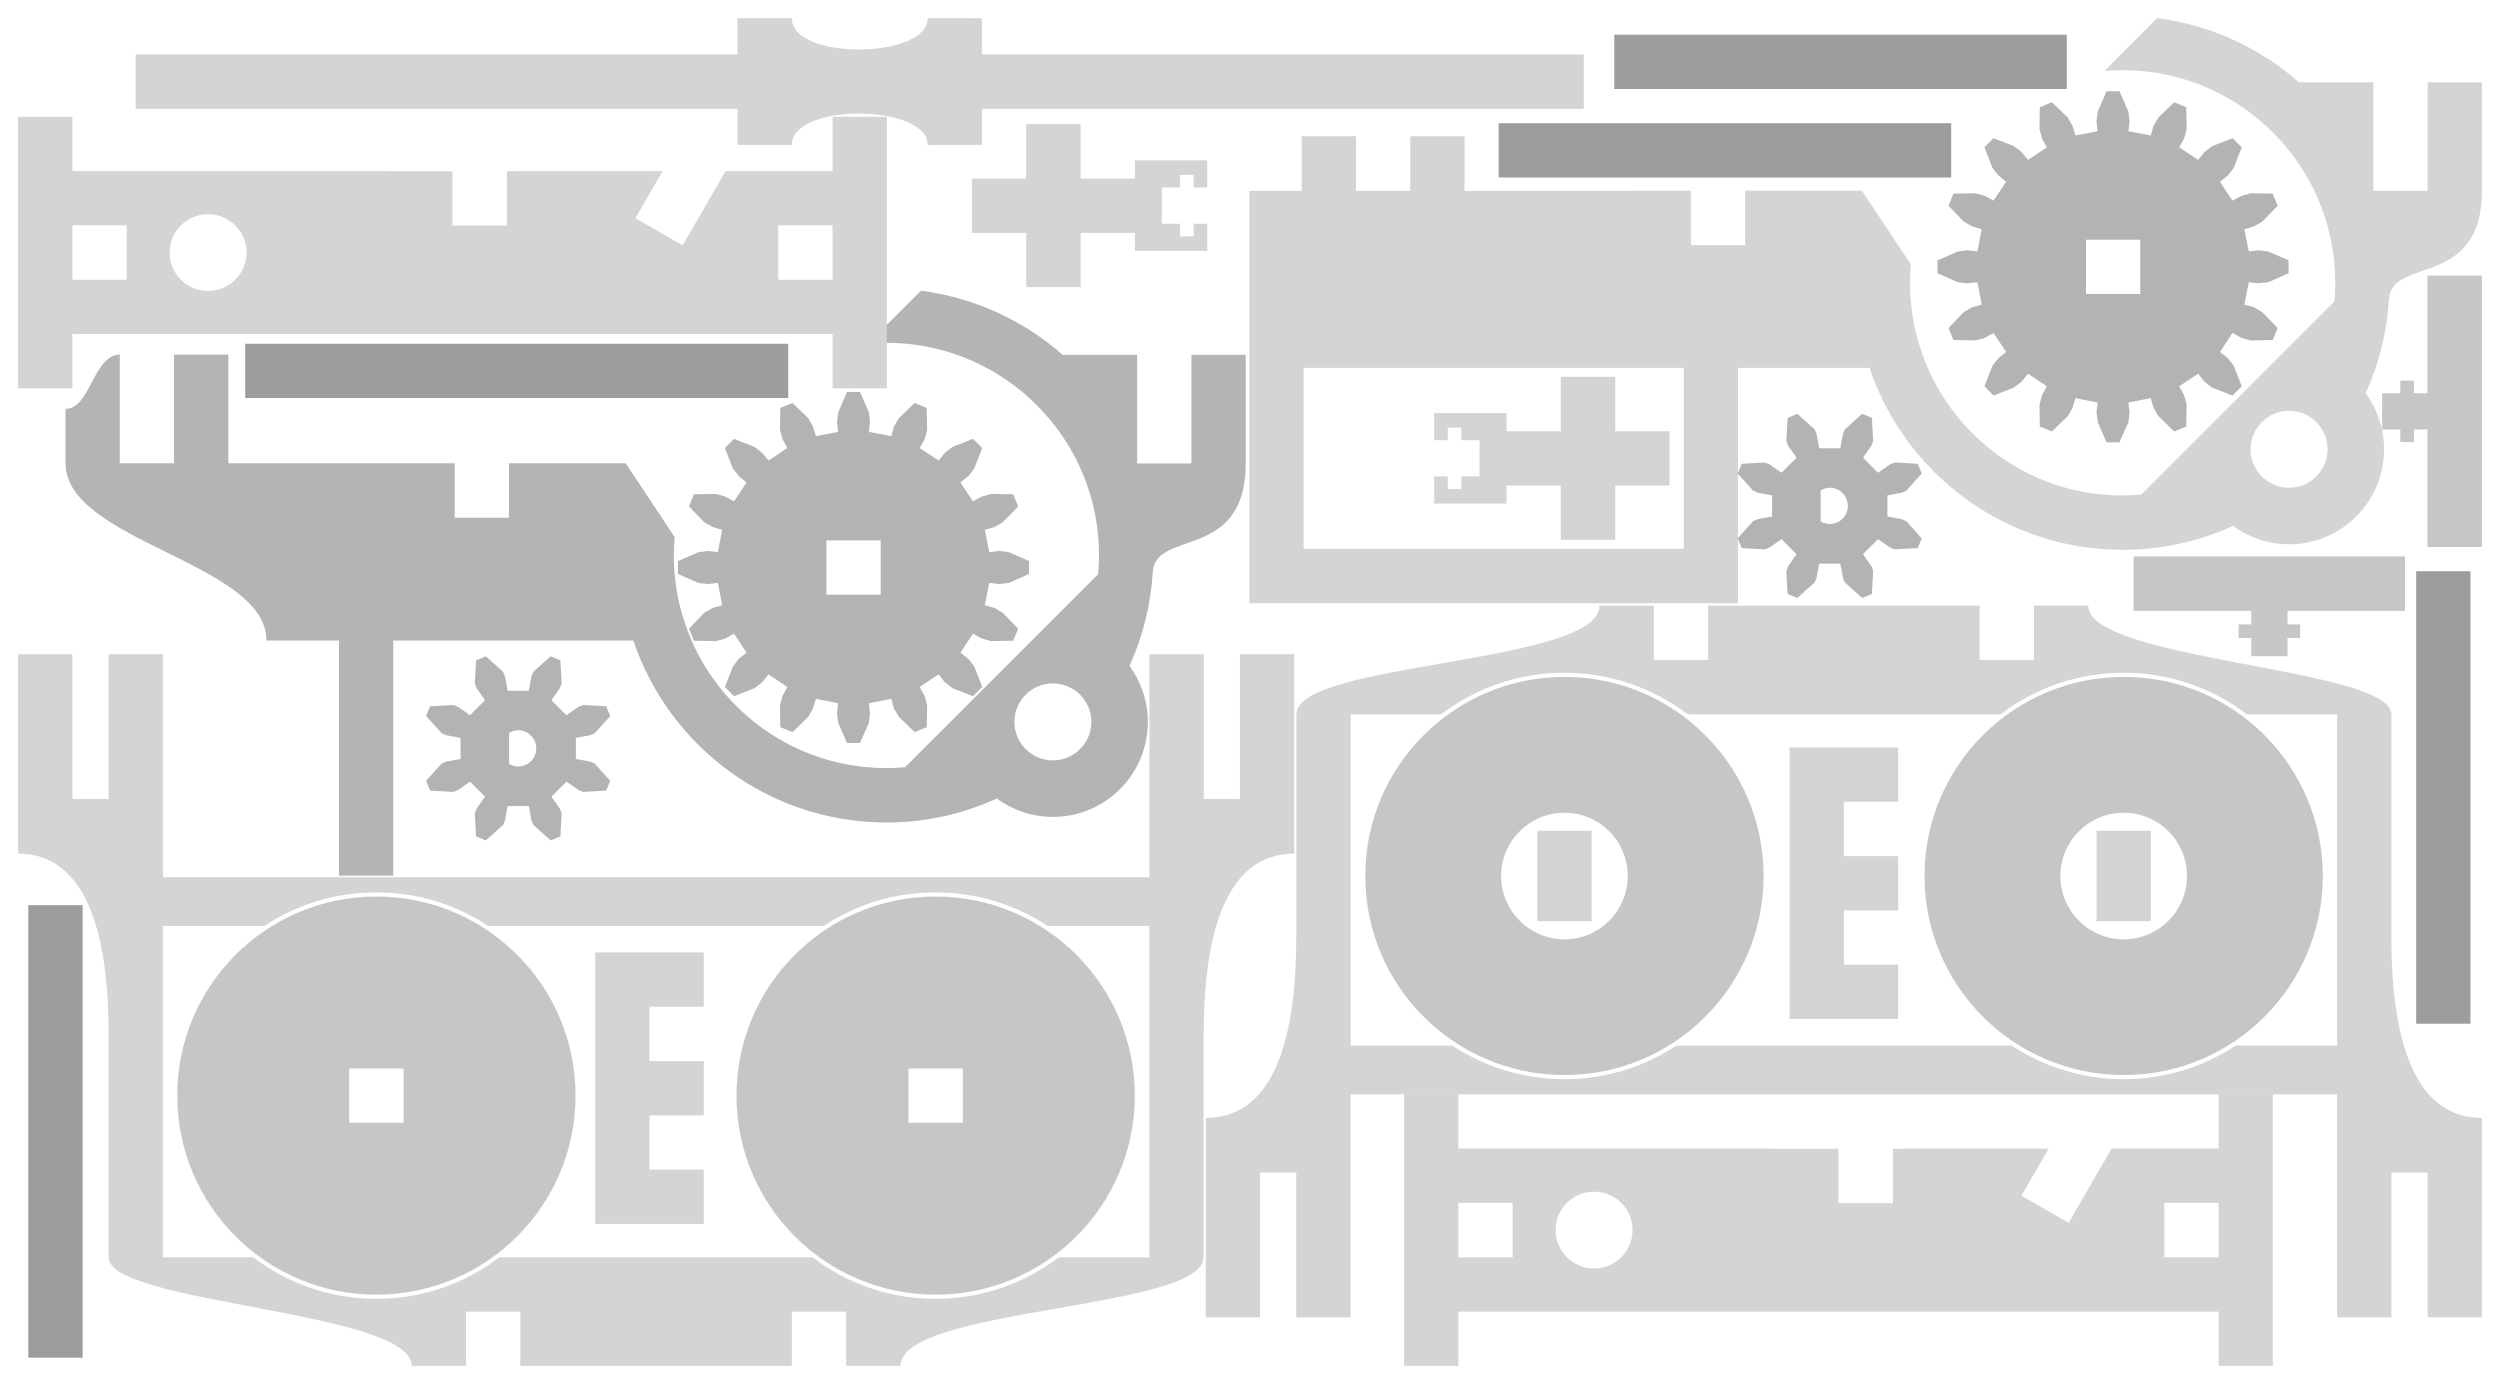 <?xml version="1.0" encoding="UTF-8" standalone="no"?>
<!-- Created with Inkscape (http://www.inkscape.org/) -->

<svg
   xmlns:dc="http://purl.org/dc/elements/1.1/"
   xmlns:cc="http://creativecommons.org/ns#"
   xmlns:rdf="http://www.w3.org/1999/02/22-rdf-syntax-ns#"
   xmlns:svg="http://www.w3.org/2000/svg"
   xmlns="http://www.w3.org/2000/svg"
   xmlns:sodipodi="http://sodipodi.sourceforge.net/DTD/sodipodi-0.dtd"
   xmlns:inkscape="http://www.inkscape.org/namespaces/inkscape"
   sodipodi:docname="john.svg"
   inkscape:version="0.48.5 r10040"
   version="1.1"
   id="svg3091"
   height="270.922"
   width="489.39">
  <sodipodi:namedview
     id="base"
     pagecolor="#ffffff"
     bordercolor="#666666"
     borderopacity="1.0"
     inkscape:pageopacity="0.0"
     inkscape:pageshadow="2"
     inkscape:zoom="5.6568542"
     inkscape:cx="163.29856"
     inkscape:cy="177.28715"
     inkscape:document-units="mm"
     inkscape:current-layer="layer1"
     showgrid="false"
     inkscape:window-width="1920"
     inkscape:window-height="1005"
     inkscape:window-x="-9"
     inkscape:window-y="-9"
     inkscape:window-maximized="1"
     inkscape:object-paths="true"
     inkscape:object-nodes="true"
     inkscape:snap-object-midpoints="true"
     inkscape:snap-nodes="false"
     inkscape:snap-midpoints="true"
     inkscape:snap-intersection-paths="true"
     inkscape:snap-smooth-nodes="false"
     units="mm"
     fit-margin-top="1"
     fit-margin-right="1"
     fit-margin-bottom="1"
     fit-margin-left="1" />
  <defs
     id="defs3093" />
  <g
     inkscape:groupmode="layer"
     id="layer2"
     inkscape:label="Purgatory"
     style="display:none"
     transform="translate(-47.769,-190.34)">
    <path
       style="opacity:0.757;color:#000000;fill:#000000;fill-opacity:0.227;fill-rule:nonzero;stroke:none;stroke-width:0.999;marker:none;visibility:visible;display:inline;overflow:visible;enable-background:accumulate"
       d="m 187,196.094 0,10.625 0,31.906 0,10.625 10.625,0 0,-10.625 10.625,0 50.75,0 2.406,0 21.25,0 2.406,0 50.75,0 10.625,0 0,10.625 10.625,0 0,-10.625 0,-31.906 0,-10.625 -10.625,0 0,10.625 -20.938,0 -3.094,5.344 -5.312,9.188 -9.25,-5.312 5.312,-9.188 0.031,-0.031 -28.125,0 0,0.031 -2.375,0 0,10.625 -10.656,0 0,-10.625 -10.625,0 -2.406,0 0,-0.031 -61.375,0 0,-10.625 -10.625,0 z m 37.188,19.062 c 4.158,0 7.531,3.342 7.531,7.5 0,4.158 -3.373,7.531 -7.531,7.531 -4.158,0 -7.531,-3.373 -7.531,-7.531 0,-4.158 3.373,-7.5 7.531,-7.5 z m -26.562,2.188 10.625,0 0,10.656 -10.625,0 0,-10.656 z m 138.188,0 10.625,0 0,10.656 -10.625,0 0,-10.656 z"
       id="rect4386"
       inkscape:connector-curvature="0"
       inkscape:transform-center-x="-47.843752" />
    <rect
       style="opacity:0.757;color:#000000;fill:#000000;fill-opacity:0.227;fill-rule:nonzero;stroke:none;stroke-width:0.999;marker:none;visibility:visible;display:inline;overflow:visible;enable-background:accumulate"
       id="rect4388"
       width="10.63"
       height="10.63"
       x="200.887"
       y="127.909" />
    <rect
       style="opacity:0.757;color:#000000;fill:#000000;fill-opacity:0.227;fill-rule:nonzero;stroke:none;stroke-width:0.999;marker:none;visibility:visible;display:inline;overflow:visible;enable-background:accumulate"
       id="rect4415"
       width="10.625"
       height="10.656"
       x="233"
       y="242.344" />
    <rect
       y="217.344"
       x="218.875"
       height="10.656"
       width="10.625"
       id="rect4417"
       style="opacity:0.757;color:#000000;fill:#000000;fill-opacity:0.227;fill-rule:nonzero;stroke:none;stroke-width:0.999;marker:none;visibility:visible;display:inline;overflow:visible;enable-background:accumulate" />
    <rect
       y="228"
       x="229.5"
       height="10.656"
       width="10.625"
       id="rect4419"
       style="opacity:0.757;color:#000000;fill:#000000;fill-opacity:0.227;fill-rule:nonzero;stroke:none;stroke-width:0.999;marker:none;visibility:visible;display:inline;overflow:visible;enable-background:accumulate" />
    <rect
       style="opacity:0.757;color:#000000;fill:#000000;fill-opacity:0.227;fill-rule:nonzero;stroke:none;stroke-width:0.999;marker:none;visibility:visible;display:inline;overflow:visible;enable-background:accumulate"
       id="rect4421"
       width="10.63"
       height="157.409"
       x="-310.803"
       y="2.041"
       transform="matrix(-0.866,-0.5,-0.5,0.866,0,0)" />
    <rect
       transform="scale(-1,1)"
       y="143.967"
       x="-229.502"
       height="157.409"
       width="10.63"
       id="rect4423"
       style="opacity:0.757;color:#000000;fill:#000000;fill-opacity:0.227;fill-rule:nonzero;stroke:none;stroke-width:0.999;marker:none;visibility:visible;display:inline;overflow:visible;enable-background:accumulate" />
    <rect
       style="opacity:0.757;color:#000000;fill:#000000;fill-opacity:0.227;fill-rule:nonzero;stroke:none;stroke-width:0.999;marker:none;visibility:visible;display:inline;overflow:visible;enable-background:accumulate"
       id="rect4425"
       width="10.625"
       height="10.656"
       x="-321.428"
       y="59.256"
       transform="matrix(-0.866,-0.5,-0.5,0.866,0,0)" />
    <rect
       transform="matrix(-0.866,-0.5,-0.5,0.866,0,0)"
       y="48.6"
       x="-321.428"
       height="10.656"
       width="10.625"
       id="rect4427"
       style="opacity:0.757;color:#000000;fill:#000000;fill-opacity:0.227;fill-rule:nonzero;stroke:none;stroke-width:0.999;marker:none;visibility:visible;display:inline;overflow:visible;enable-background:accumulate" />
    <rect
       style="opacity:0.757;color:#000000;fill:#000000;fill-opacity:0.227;fill-rule:nonzero;stroke:none;stroke-width:0.999;marker:none;visibility:visible;display:inline;overflow:visible;enable-background:accumulate"
       id="rect4431"
       width="10.63"
       height="157.409"
       x="-293.28"
       y="143.975"
       transform="scale(-1,1)" />
    <rect
       style="opacity:0.757;color:#000000;fill:#000000;fill-opacity:0.227;fill-rule:nonzero;stroke:none;stroke-width:0.999;marker:none;visibility:visible;display:inline;overflow:visible;enable-background:accumulate"
       id="rect4511"
       width="10.63"
       height="74.409"
       x="282.65"
       y="164.216" />
    <path
       inkscape:transform-center-x="-41.433922"
       inkscape:connector-curvature="0"
       id="path4515"
       d="m 178.693,218.248 5.312,9.202 15.953,27.632 5.312,9.202 9.202,-5.312 -5.312,-9.202 9.202,-5.312 43.951,-25.375 2.084,-1.203 18.403,-10.625 2.084,-1.203 43.951,-25.375 9.202,-5.312 5.312,9.202 9.202,-5.312 -5.312,-9.202 -15.953,-27.632 -5.312,-9.202 -9.202,5.312 5.312,9.202 -18.132,10.469 -0.007,6.175 -0.007,10.613 -10.667,0.024 0.007,-10.613 0.011,-0.043 -24.357,14.062 0.016,0.027 -2.057,1.188 5.312,9.202 -9.229,5.328 -5.312,-9.202 -9.202,5.312 -2.084,1.203 -0.016,-0.027 -53.152,30.688 -5.312,-9.202 -9.202,5.312 z m 41.737,-2.085 c 3.601,-2.079 8.193,-0.872 10.272,2.73 2.079,3.601 0.845,8.209 -2.757,10.288 -3.601,2.079 -8.209,0.845 -10.288,-2.757 -2.079,-3.601 -0.829,-8.182 2.772,-10.261 z m -21.91,15.176 9.202,-5.312 5.328,9.229 -9.202,5.312 -5.328,-9.229 z m 119.674,-69.094 9.202,-5.312 5.328,9.229 -9.202,5.312 -5.328,-9.229 z"
       style="opacity:0.757;color:#000000;fill:#000000;fill-opacity:0.227;fill-rule:nonzero;stroke:none;stroke-width:0.999;marker:none;visibility:visible;display:inline;overflow:visible;enable-background:accumulate"
       inkscape:transform-center-y="-23.92189" />
    <rect
       transform="matrix(-0.5,-0.866,0.866,-0.5,0,0)"
       y="34.999"
       x="-343.909"
       height="10.63"
       width="77.953"
       id="rect4517"
       style="opacity:0.757;color:#000000;fill:#000000;fill-opacity:0.227;fill-rule:nonzero;stroke:none;stroke-width:0.999;marker:none;visibility:visible;display:inline;overflow:visible;enable-background:accumulate" />
    <rect
       style="opacity:0.757;color:#000000;fill:#000000;fill-opacity:0.227;fill-rule:nonzero;stroke:none;stroke-width:0.999;marker:none;visibility:visible;display:inline;overflow:visible;enable-background:accumulate"
       id="rect4519"
       width="27.227"
       height="52.335"
       x="202.265"
       y="228" />
    <rect
       style="opacity:0.757;color:#000000;fill:#000000;fill-opacity:0.227;fill-rule:nonzero;stroke:none;stroke-width:0.999;marker:none;visibility:visible;display:inline;overflow:visible;enable-background:accumulate"
       id="rect4523"
       width="10.63"
       height="10.63"
       x="344.299"
       y="286.987" />
    <rect
       y="276.357"
       x="344.299"
       height="10.63"
       width="10.63"
       id="rect4525"
       style="opacity:0.757;color:#000000;fill:#000000;fill-opacity:0.227;fill-rule:nonzero;stroke:none;stroke-width:0.999;marker:none;visibility:visible;display:inline;overflow:visible;enable-background:accumulate" />
    <path
       style="opacity:0.757;color:#000000;fill:#000000;fill-opacity:0.227;fill-rule:nonzero;stroke:none;stroke-width:0.999;marker:none;visibility:visible;display:inline;overflow:visible;enable-background:accumulate"
       d="m 400.66,268.425 0,63.75 99.219,0 0,-63.75 -99.219,0 z m 44.75,35.438 c 0.069,-2e-5 0.126,0.005 0.188,0.031 0.061,0.027 0.141,0.047 0.188,0.094 0.047,0.047 0.066,0.125 0.094,0.188 0.028,0.063 0.062,0.118 0.062,0.188 3e-5,0.069 -0.034,0.128 -0.062,0.188 -0.028,0.06 -0.047,0.11 -0.094,0.156 -0.047,0.047 -0.126,0.099 -0.188,0.125 -0.061,0.027 -0.118,0.031 -0.188,0.031 -0.069,-2e-5 -0.128,-0.005 -0.188,-0.031 -0.06,-0.027 -0.11,-0.078 -0.156,-0.125 -0.047,-0.047 -0.098,-0.096 -0.125,-0.156 -0.027,-0.06 -0.031,-0.118 -0.031,-0.188 -2e-5,-0.069 0.005,-0.125 0.031,-0.188 0.027,-0.063 0.078,-0.141 0.125,-0.188 0.047,-0.047 0.096,-0.067 0.156,-0.094 0.06,-0.027 0.118,-0.031 0.188,-0.031 z m -23.281,0.094 2.406,0 c 1.021,10e-6 1.658,0.296 1.906,0.875 0.077,0.187 0.125,0.376 0.125,0.562 0,0.187 -0.018,0.338 -0.062,0.469 -0.044,0.131 -0.131,0.232 -0.219,0.344 -0.189,0.235 -0.461,0.422 -0.812,0.531 0.845,0.168 1.281,0.603 1.281,1.312 -10e-6,0.493 -0.182,0.894 -0.531,1.188 -0.36,0.301 -0.837,0.438 -1.469,0.438 l -2.625,0 0,-0.344 c 0,-0.083 0.045,-0.109 0.125,-0.125 l 0.469,-0.094 0,-4.562 c -0.256,-0.051 -0.421,-0.083 -0.469,-0.094 -0.08,-0.016 -0.125,-0.074 -0.125,-0.156 l 0,-0.344 z m 10,0.344 0.344,0 0,1.406 1.156,0 0,0.531 -1.156,0 0,2.406 c 0,0.171 0.042,0.324 0.125,0.406 0.083,0.083 0.182,0.125 0.312,0.125 0.075,0 0.133,-0.011 0.188,-0.031 0.055,-0.02 0.116,-0.038 0.156,-0.062 0.04,-0.024 0.066,-0.074 0.094,-0.094 0.028,-0.02 0.072,-0.031 0.094,-0.031 0.037,0 0.064,0.048 0.094,0.094 l 0.219,0.344 c -0.123,0.115 -0.295,0.185 -0.469,0.25 -0.173,0.065 -0.347,0.094 -0.531,0.094 -0.32,0 -0.547,-0.071 -0.719,-0.25 -0.172,-0.179 -0.281,-0.445 -0.281,-0.781 l 0,-2.469 -0.469,0 c -0.043,0 -0.096,-0.037 -0.125,-0.062 -0.029,-0.025 -0.031,-0.04 -0.031,-0.094 l 0,-0.281 0.656,-0.094 0.156,-1.25 c 0.005,-0.04 0.033,-0.068 0.062,-0.094 0.029,-0.025 0.08,-0.063 0.125,-0.062 z m 2.906,0 0.344,0 0,1.406 1.156,0 0,0.531 -1.156,0 0,2.406 c 0,0.171 0.042,0.324 0.125,0.406 0.083,0.083 0.182,0.125 0.312,0.125 0.075,0 0.133,-0.011 0.188,-0.031 0.055,-0.02 0.116,-0.038 0.156,-0.062 0.04,-0.024 0.066,-0.074 0.094,-0.094 0.028,-0.02 0.072,-0.031 0.094,-0.031 0.037,0 0.064,0.048 0.094,0.094 l 0.219,0.344 c -0.123,0.115 -0.295,0.185 -0.469,0.25 -0.173,0.065 -0.347,0.094 -0.531,0.094 -0.32,0 -0.547,-0.071 -0.719,-0.25 -0.172,-0.179 -0.281,-0.445 -0.281,-0.781 l 0,-2.469 -0.469,0 c -0.043,0 -0.096,-0.037 -0.125,-0.062 -0.029,-0.025 -0.031,-0.04 -0.031,-0.094 l 0,-0.281 0.656,-0.094 0.156,-1.25 c 0.005,-0.04 0.033,-0.068 0.062,-0.094 0.029,-0.025 0.08,-0.063 0.125,-0.062 z m -11.562,0.25 0,1.969 1.031,0 c 0.637,0 1.056,-0.207 1.219,-0.594 0.051,-0.123 0.062,-0.231 0.062,-0.375 0,-0.336 -0.11,-0.593 -0.312,-0.75 -0.203,-0.157 -0.511,-0.25 -0.938,-0.25 l -1.062,0 z m 5.406,1 c 0.227,4e-5 0.418,0.05 0.594,0.125 0.176,0.075 0.349,0.179 0.469,0.312 0.12,0.133 0.189,0.279 0.25,0.469 0.061,0.189 0.094,0.398 0.094,0.625 l 0,2.031 0.219,0.031 c 0.085,0.017 0.155,0.025 0.188,0.031 0.036,0.008 0.071,0.035 0.094,0.062 0.022,0.027 0.031,0.058 0.031,0.094 l 0,0.344 -0.531,0 -0.062,0 -0.25,0 c -0.069,1e-5 -0.114,-0.01 -0.156,-0.031 -0.043,-0.021 -0.08,-0.056 -0.094,-0.125 l -0.094,-0.375 c -0.107,0.096 -0.18,0.174 -0.281,0.25 -0.101,0.076 -0.232,0.136 -0.344,0.188 -0.112,0.052 -0.217,0.098 -0.344,0.125 -0.127,0.027 -0.283,0.031 -0.438,0.031 -0.157,-3e-5 -0.3,-0.018 -0.438,-0.062 -0.137,-0.044 -0.242,-0.099 -0.344,-0.188 -0.101,-0.088 -0.19,-0.209 -0.25,-0.344 -0.06,-0.135 -0.094,-0.315 -0.094,-0.5 0,-0.161 0.037,-0.289 0.125,-0.438 0.088,-0.149 0.242,-0.291 0.438,-0.406 0.196,-0.115 0.464,-0.208 0.781,-0.281 0.317,-0.074 0.698,-0.125 1.156,-0.125 l 0,-0.312 c -2e-5,-0.317 -0.084,-0.556 -0.219,-0.719 -0.135,-0.162 -0.33,-0.25 -0.594,-0.25 -0.173,2e-5 -0.319,0.05 -0.438,0.094 -0.119,0.044 -0.226,0.07 -0.312,0.125 -0.087,0.055 -0.156,0.112 -0.219,0.156 -0.063,0.044 -0.126,0.062 -0.188,0.062 -0.048,-2e-5 -0.089,-0.006 -0.125,-0.031 -0.036,-0.025 -0.072,-0.056 -0.094,-0.094 l -0.125,-0.219 c 0.224,-0.216 0.491,-0.393 0.75,-0.5 0.259,-0.107 0.529,-0.156 0.844,-0.156 z m 14.656,0 c 0.208,0 0.369,0.06 0.531,0.156 l -0.062,0.531 c -0.019,0.067 -0.074,0.094 -0.125,0.094 -0.051,0 -0.11,-0.006 -0.188,-0.031 -0.077,-0.025 -0.174,-0.031 -0.312,-0.031 -0.464,0 -0.833,0.281 -1.062,0.844 l 0,2 c 0.067,0.013 0.231,0.046 0.469,0.094 0.08,0.016 0.125,0.042 0.125,0.125 l 0,0.344 -1.875,0 0,-0.344 c 0,-0.083 0.045,-0.109 0.125,-0.125 l 0.469,-0.094 0,-2.906 c -0.256,-0.051 -0.421,-0.083 -0.469,-0.094 -0.08,-0.016 -0.125,-0.042 -0.125,-0.125 l 0,-0.344 0.594,0 0.406,0 c 0.077,4e-5 0.127,0.002 0.156,0.031 0.029,0.029 0.052,0.084 0.062,0.156 l 0.031,0.625 c 0.296,-0.6 0.725,-0.906 1.25,-0.906 z m -4.625,0.031 c 0.243,2e-5 0.451,0.013 0.656,0.094 0.205,0.081 0.382,0.222 0.531,0.375 0.149,0.153 0.26,0.337 0.344,0.562 0.084,0.225 0.125,0.493 0.125,0.781 0,0.112 -0.007,0.181 -0.031,0.219 -0.024,0.037 -0.058,0.031 -0.125,0.031 l -2.688,0 c 0.005,0.256 0.03,0.498 0.094,0.688 0.064,0.189 0.138,0.342 0.25,0.469 0.112,0.127 0.252,0.219 0.406,0.281 0.155,0.063 0.339,0.094 0.531,0.094 0.179,0 0.339,-0.021 0.469,-0.062 0.129,-0.041 0.219,-0.077 0.312,-0.125 0.093,-0.048 0.187,-0.084 0.25,-0.125 0.063,-0.041 0.111,-0.062 0.156,-0.062 0.059,0 0.093,0.017 0.125,0.062 l 0.219,0.25 c -0.088,0.107 -0.19,0.203 -0.312,0.281 -0.123,0.079 -0.266,0.137 -0.406,0.188 -0.14,0.051 -0.288,0.1 -0.438,0.125 -0.149,0.025 -0.291,0.031 -0.438,0.031 -0.28,0 -0.545,-0.062 -0.781,-0.156 -0.236,-0.095 -0.422,-0.224 -0.594,-0.406 -0.172,-0.183 -0.31,-0.418 -0.406,-0.688 -0.096,-0.269 -0.156,-0.557 -0.156,-0.906 0,-0.283 0.038,-0.567 0.125,-0.812 0.087,-0.245 0.212,-0.445 0.375,-0.625 0.163,-0.18 0.359,-0.335 0.594,-0.438 0.235,-0.103 0.519,-0.125 0.812,-0.125 z m 9.688,0 c 0.243,2e-5 0.482,0.013 0.688,0.094 0.205,0.081 0.382,0.222 0.531,0.375 0.149,0.153 0.26,0.337 0.344,0.562 0.084,0.225 0.125,0.493 0.125,0.781 0,0.112 -0.007,0.181 -0.031,0.219 -0.024,0.037 -0.09,0.031 -0.156,0.031 l -2.688,0 c 0.005,0.256 0.03,0.498 0.094,0.688 0.064,0.189 0.169,0.342 0.281,0.469 0.112,0.127 0.252,0.219 0.406,0.281 0.155,0.063 0.308,0.094 0.5,0.094 0.179,0 0.339,-0.021 0.469,-0.062 0.129,-0.041 0.25,-0.077 0.344,-0.125 0.093,-0.048 0.156,-0.084 0.219,-0.125 0.063,-0.041 0.111,-0.062 0.156,-0.062 0.059,0 0.124,0.017 0.156,0.062 l 0.188,0.25 c -0.088,0.107 -0.19,0.203 -0.312,0.281 -0.123,0.079 -0.235,0.137 -0.375,0.188 -0.14,0.051 -0.288,0.1 -0.438,0.125 -0.149,0.025 -0.322,0.031 -0.469,0.031 -0.28,0 -0.514,-0.062 -0.75,-0.156 -0.236,-0.095 -0.453,-0.224 -0.625,-0.406 -0.172,-0.183 -0.31,-0.418 -0.406,-0.688 -0.096,-0.269 -0.125,-0.557 -0.125,-0.906 0,-0.283 0.038,-0.567 0.125,-0.812 0.087,-0.245 0.212,-0.445 0.375,-0.625 0.163,-0.18 0.359,-0.335 0.594,-0.438 0.235,-0.103 0.488,-0.125 0.781,-0.125 z m -4.125,0.062 1.281,0 0,3.469 0.219,0.031 c 0.12,0.024 0.2,0.021 0.25,0.031 0.036,0.008 0.071,0.035 0.094,0.062 0.022,0.027 0.031,0.058 0.031,0.094 l 0,0.344 -1.875,0 0,-0.344 c 6.9e-4,-0.036 0.009,-0.067 0.031,-0.094 0.022,-0.027 0.058,-0.055 0.094,-0.062 0.05,-0.01 0.13,-0.007 0.25,-0.031 l 0.219,-0.031 0,-2.906 -0.219,-0.031 c -0.12,-0.024 -0.2,-0.053 -0.25,-0.062 -0.036,-0.008 -0.071,-0.004 -0.094,-0.031 -0.022,-0.027 -0.031,-0.058 -0.031,-0.094 l 0,-0.344 z m -5.562,0.438 c -0.344,0 -0.615,0.114 -0.812,0.312 -0.197,0.199 -0.327,0.461 -0.375,0.812 l 2.219,0 c -2e-5,-0.165 -0.017,-0.3 -0.062,-0.438 -0.045,-0.137 -0.131,-0.275 -0.219,-0.375 -0.088,-0.1 -0.186,-0.164 -0.312,-0.219 -0.127,-0.055 -0.275,-0.094 -0.438,-0.094 z m 9.719,0 c -0.344,0 -0.615,0.114 -0.812,0.312 -0.197,0.199 -0.327,0.461 -0.375,0.812 l 2.188,0 c -2e-5,-0.165 -0.017,-0.3 -0.062,-0.438 -0.045,-0.137 -0.1,-0.275 -0.188,-0.375 -0.088,-0.1 -0.186,-0.164 -0.312,-0.219 -0.127,-0.055 -0.275,-0.094 -0.438,-0.094 z m -25.156,1 0,2 1.25,0 c 0.637,0 1.033,-0.212 1.188,-0.625 0.048,-0.125 0.062,-0.285 0.062,-0.438 0,-0.296 -0.103,-0.515 -0.312,-0.688 -0.209,-0.172 -0.514,-0.25 -0.938,-0.25 l -1.25,0 z m 6.125,0.781 c -0.328,-10e-6 -0.614,0.021 -0.844,0.062 -0.229,0.042 -0.419,0.089 -0.562,0.156 -0.144,0.067 -0.247,0.159 -0.312,0.25 -0.065,0.091 -0.094,0.169 -0.094,0.281 1e-5,0.107 0.028,0.203 0.062,0.281 0.035,0.078 0.066,0.138 0.125,0.188 0.059,0.05 0.139,0.102 0.219,0.125 0.08,0.023 0.157,0.031 0.25,0.031 0.125,10e-6 0.24,-0.006 0.344,-0.031 0.104,-0.025 0.221,-0.078 0.312,-0.125 0.092,-0.047 0.166,-0.09 0.25,-0.156 0.084,-0.067 0.17,-0.133 0.25,-0.219 l 0,-0.844 z"
       id="rect4622"
       inkscape:connector-curvature="0" />
    <path
       style="opacity:0.757;color:#000000;fill:#000000;fill-opacity:0.227;fill-rule:nonzero;stroke:none;stroke-width:0.999;marker:none;visibility:visible;display:inline;overflow:visible;enable-background:accumulate"
       d="m 372.299,289.643 0,10.656 c 0,9.89 42.531,10.642 42.531,21.25 l 10.625,0 0,-10.625 10.625,0 0,10.625 53.156,0 0,-10.625 10.625,0 0,10.625 10.625,0 c 0,-10.608 42.531,-11.36 42.531,-21.25 l 0,-10.656 -10.625,0 0,10.656 -159.469,0 0,-10.656 -10.625,0 z"
       id="rect4589"
       inkscape:connector-curvature="0" />
    <path
       style="fill:#000000;fill-opacity:0.392;display:inline;filter:url(#filter4654);enable-background:new"
       inkscape:connector-curvature="0"
       id="path2985"
       d="m 535.689,368.738 c -1.026,11.827 2.97,24.006 12.021,33.057 9.051,9.051 21.234,13.047 33.057,12.021 l 37.83,-37.83 c 1.026,-11.823 -2.97,-24.006 -12.021,-33.057 -9.05,-9.05 -21.21,-13.067 -33.035,-12.043 l -37.852,37.852 z" />
    <path
       id="path3798"
       d="m 564.625,359.822 c -6.919,6.919 -6.919,18.139 0,25.058 6.919,6.919 18.139,6.919 25.058,0 6.919,-6.919 6.919,-18.139 0,-25.058 -6.919,-6.919 -18.139,-6.919 -25.058,0 z m -11.093,28.638 c -2.076,2.076 -2.076,5.437 0,7.513 2.076,2.076 5.437,2.076 7.513,0 2.076,-2.076 2.076,-5.437 0,-7.513 -2.076,-2.076 -5.437,-2.076 -7.513,0 z m 39.708,-39.708 c -2.076,2.076 -2.076,5.437 0,7.513 2.076,2.076 5.437,2.076 7.513,0 2.076,-2.076 2.076,-5.437 0,-7.513 -2.076,-2.076 -5.437,-2.076 -7.513,0 z"
       style="fill:#cc0000;fill-opacity:0.392;display:inline;filter:url(#filter4654);enable-background:new"
       inkscape:connector-curvature="0" />
  </g>
  <g
     inkscape:label="links"
     inkscape:groupmode="layer"
     id="layer1"
     style="display:inline"
     transform="translate(-47.769,-190.34)">
    <g
       id="g3191">
      <path
         style="opacity:0.757;color:#000000;fill:#000000;fill-opacity:0.227;fill-rule:nonzero;stroke:none;stroke-width:0.999;marker:none;visibility:visible;display:inline;overflow:visible;enable-background:accumulate"
         d="m 322.631,404.562 0,10.625 0,31.906 0,10.625 10.625,0 0,-10.625 10.625,0 50.75,0 2.406,0 21.25,0 2.406,0 50.75,0 10.625,0 0,10.625 10.625,0 0,-10.625 0,-31.906 0,-10.625 -10.625,0 0,10.625 -20.938,0 -3.094,5.344 -5.312,9.188 -9.25,-5.312 5.312,-9.188 0.031,-0.031 -28.125,0 0,0.031 -2.375,0 0,10.625 -10.656,0 0,-10.625 -10.625,0 -2.406,0 0,-0.031 -61.375,0 0,-10.625 -10.625,0 z m 37.188,19.062 c 4.158,0 7.531,3.342 7.531,7.5 0,4.158 -3.373,7.531 -7.531,7.531 -4.158,0 -7.531,-3.373 -7.531,-7.531 0,-4.158 3.373,-7.5 7.531,-7.5 z m -26.562,2.188 10.625,0 0,10.656 -10.625,0 0,-10.656 z m 138.188,0 10.625,0 0,10.656 -10.625,0 0,-10.656 z"
         id="path3047"
         inkscape:connector-curvature="0"
         inkscape:transform-center-x="-47.843752" />
      <g
         transform="translate(12.72,-29.076)"
         id="g3146">
        <path
           id="path4506"
           d="m 385.364,365.732 0,53.156 10.625,0 10.625,0 0,-10.625 -10.625,0 0,-10.625 10.625,0 0,-10.625 -10.625,0 0,-10.656 10.625,0 0,-10.625 -10.625,0 -10.625,0 z"
           style="opacity:0.757;color:#000000;fill:#000000;fill-opacity:0.227;fill-rule:nonzero;stroke:none;stroke-width:0.999;marker:none;visibility:visible;display:inline;overflow:visible;enable-background:accumulate"
           inkscape:connector-curvature="0" />
        <g
           id="g3130"
           transform="matrix(-1,0,0,-1,707.752,976.785)">
          <g
             transform="translate(18.974,325.147)"
             id="g4407">
            <path
               style="opacity:0.757;color:#000000;fill:#000000;fill-opacity:0.298;fill-rule:nonzero;stroke:none;stroke-width:0.999;marker:none;visibility:visible;display:inline;overflow:visible;enable-background:accumulate"
               d="m 237.993,221.778 c -21.526,0 -38.969,17.443 -38.969,38.969 0,21.526 17.443,38.969 38.969,38.969 21.526,0 39,-17.443 39,-38.969 0,-21.526 -17.474,-38.969 -39,-38.969 z m 0,26.562 c 6.849,0 12.406,5.557 12.406,12.406 0,6.849 -5.557,12.375 -12.406,12.375 -6.849,0 -12.375,-5.526 -12.375,-12.375 0,-6.849 5.526,-12.406 12.375,-12.406 z"
               id="path4340"
               inkscape:connector-curvature="0" />
            <rect
               style="opacity:0.757;color:#000000;fill:#000000;fill-opacity:0.227;fill-rule:nonzero;stroke:none;stroke-width:0.999;marker:none;visibility:visible;display:inline;overflow:visible;enable-background:accumulate"
               id="rect4405"
               width="10.625"
               height="17.719"
               x="232.696"
               y="251.887" />
          </g>
          <g
             id="g3084"
             transform="translate(128.45,325.147)">
            <path
               inkscape:connector-curvature="0"
               id="path3086"
               d="m 237.993,221.778 c -21.526,0 -38.969,17.443 -38.969,38.969 0,21.526 17.443,38.969 38.969,38.969 21.526,0 39,-17.443 39,-38.969 0,-21.526 -17.474,-38.969 -39,-38.969 z m 0,26.562 c 6.849,0 12.406,5.557 12.406,12.406 0,6.849 -5.557,12.375 -12.406,12.375 -6.849,0 -12.375,-5.526 -12.375,-12.375 0,-6.849 5.526,-12.406 12.375,-12.406 z"
               style="opacity:0.757;color:#000000;fill:#000000;fill-opacity:0.298;fill-rule:nonzero;stroke:none;stroke-width:0.999;marker:none;visibility:visible;display:inline;overflow:visible;enable-background:accumulate" />
            <rect
               y="251.887"
               x="232.696"
               height="17.719"
               width="10.625"
               id="rect3088"
               style="opacity:0.757;color:#000000;fill:#000000;fill-opacity:0.227;fill-rule:nonzero;stroke:none;stroke-width:0.999;marker:none;visibility:visible;display:inline;overflow:visible;enable-background:accumulate" />
          </g>
          <path
             style="opacity:0.757;color:#000000;fill:#000000;fill-opacity:0.227;fill-rule:nonzero;stroke:none;stroke-width:0.999;marker:none;visibility:visible;display:inline;overflow:visible;enable-background:accumulate"
             d="m 186.857,499.49 0,39.031 c 10.035,0 17.719,8.916 17.719,35.406 l 0,43.625 c 0,9.115 59.344,10.471 59.344,21.25 l 10.625,0 0,-10.625 10.625,0 0,10.625 53.156,0 0,-10.625 10.625,0 0,10.625 10.656,0 c 0,-11.505 59.312,-10.955 59.312,-21.25 l 0,-43.625 0.031,0 c 5e-5,-26.49 7.684,-35.406 17.719,-35.406 l 0,-39.031 -10.625,0 0,28.344 -7.094,0 0,-28.344 -10.625,0 0,43.656 -193.125,0 0,-43.656 -10.625,0 0,28.344 -7.094,0 0,-28.344 -10.625,0 z m 70.125,46.625 c 8.096,0 15.62,2.414 21.906,6.562 l 65.656,0 c 6.282,-4.15 13.809,-6.562 21.906,-6.562 8.098,0 15.645,2.412 21.938,6.562 l 19.906,0 0,64.875 -17.719,0 c -6.697,5.092 -15.067,8.125 -24.125,8.125 -9.058,0 -17.409,-3.033 -24.094,-8.125 l -61.281,0 c -6.691,5.092 -15.036,8.125 -24.094,8.125 -9.058,0 -17.409,-3.033 -24.094,-8.125 l -17.688,0 0,-64.875 19.875,0 c 6.282,-4.15 13.809,-6.562 21.906,-6.562 z"
             id="path3117"
             inkscape:connector-curvature="0" />
        </g>
      </g>
    </g>
    <path
       style="opacity:0.757;color:#000000;fill:#000000;fill-opacity:0.392;fill-rule:nonzero;stroke:none;stroke-width:0.999;marker:none;visibility:visible;display:inline;overflow:visible;enable-background:accumulate"
       d="m 228.062,247.25 -6.688,6.688 0,1.812 0,1.688 c 1,0.002 2.001,0.051 3,0.125 0.739,0.054 1.451,0.125 2.188,0.219 0.01,10e-4 0.021,-10e-4 0.031,0 4.406,0.563 8.735,1.839 12.812,3.812 1.362,0.659 2.701,1.402 4,2.219 1.299,0.817 2.56,1.714 3.781,2.688 1.222,0.974 2.4,2.025 3.531,3.156 1.131,1.131 2.183,2.309 3.156,3.531 0.487,0.611 0.959,1.212 1.406,1.844 0.005,0.007 -0.005,0.025 0,0.031 0.442,0.625 0.878,1.264 1.281,1.906 0.816,1.3 1.561,2.636 2.219,4 0.987,2.045 1.805,4.162 2.438,6.312 0.422,1.434 0.767,2.88 1.031,4.344 0.397,2.195 0.613,4.402 0.656,6.625 2.1e-4,0.01 -2e-4,0.021 0,0.031 0.028,1.472 -0.029,2.97 -0.156,4.438 l -10.406,10.406 -17.031,17.031 -10.375,10.375 c -1.467,0.127 -2.966,0.184 -4.438,0.156 -0.01,-2e-4 -0.021,2.1e-4 -0.031,0 -2.223,-0.043 -4.43,-0.26 -6.625,-0.656 -1.463,-0.264 -2.91,-0.609 -4.344,-1.031 -2.151,-0.633 -4.267,-1.45 -6.312,-2.438 -1.364,-0.658 -2.7,-1.403 -4,-2.219 -0.643,-0.403 -1.282,-0.839 -1.906,-1.281 -0.007,-0.005 -0.025,0.005 -0.031,0 -0.631,-0.447 -1.233,-0.92 -1.844,-1.406 -1.222,-0.973 -2.4,-2.025 -3.531,-3.156 -1.131,-1.131 -2.183,-2.309 -3.156,-3.531 -0.492,-0.618 -0.954,-1.236 -1.406,-1.875 -0.447,-0.631 -0.873,-1.257 -1.281,-1.906 -0.816,-1.3 -1.561,-2.637 -2.219,-4 -0.905,-1.876 -1.643,-3.816 -2.25,-5.781 -0.055,-0.179 -0.135,-0.351 -0.188,-0.531 -0.419,-1.424 -0.767,-2.859 -1.031,-4.312 -0.002,-0.01 0.002,-0.021 0,-0.031 -0.661,-3.659 -0.821,-7.367 -0.5,-11.062 l -9.594,-14.438 -22.844,0 0,10.656 -10.625,0 0,-10.656 -12.031,0 -32.281,0 0,-10.625 0,-10.656 -10.625,0 0,10.656 0,10.625 -10.625,0 0,-10.625 0,-10.656 c -5.156,0 -5.742,10.625 -10.625,10.625 l 0,0.031 0,10.625 c 0,15.281 39.344,19.475 39.344,34.688 l 14.188,0 0,46.031 10.625,0 0,-46.031 47,0 c 6.958,20.699 26.523,35.625 49.562,35.625 7.704,0 15.011,-1.693 21.594,-4.688 3.075,2.249 6.867,3.594 10.969,3.594 10.274,0 18.594,-8.32 18.594,-18.594 0,-4.102 -1.345,-7.893 -3.594,-10.969 2.584,-5.68 4.165,-11.893 4.562,-18.438 0.575,-8.336 18.188,-2.044 18.188,-21.188 l 0,-10.625 0,-10.625 -10.625,0 0,10.625 0,10.625 -10.625,0 0,-10.625 0,-10.625 -14.562,0 c -7.609,-6.69 -17.191,-11.197 -27.75,-12.562 z m 25.812,76.875 c 4.158,0 7.531,3.373 7.531,7.531 0,4.158 -3.373,7.531 -7.531,7.531 -4.158,0 -7.531,-3.373 -7.531,-7.531 0,-4.158 3.373,-7.531 7.531,-7.531 z"
       id="path3235"
       inkscape:connector-curvature="0"
       sodipodi:nodetypes="cccccccsssssccssssccccccccssssccsssccsccccccccccccccccccccccsccccccscssccsccccccccccsssss" />
    <path
       inkscape:connector-curvature="0"
       id="path4390"
       d="m 213.578,267.068 -1.719,3.969 -0.25,1.875 0.219,1.969 -4.344,0.844 -0.562,-1.875 -0.938,-1.656 -3.094,-2.969 -2.375,0.969 -0.062,4.281 0.5,1.844 0.938,1.719 -3.688,2.469 -1.25,-1.531 -1.5,-1.156 -4,-1.562 -1.781,1.781 1.562,4 1.156,1.5 1.531,1.25 -2.469,3.688 -1.719,-0.938 -1.844,-0.5 -4.281,0.062 -0.969,2.375 2.969,3.094 1.656,0.938 1.875,0.562 -0.844,4.344 -1.969,-0.219 -1.875,0.25 -3.969,1.719 0,2.531 3.969,1.75 1.875,0.219 1.969,-0.219 0.844,4.375 -1.875,0.531 -1.656,0.969 -2.969,3.094 0.969,2.344 4.281,0.094 1.844,-0.5 1.719,-0.969 2.469,3.719 -1.531,1.219 -1.156,1.5 -1.562,4 1.781,1.812 4,-1.562 1.5,-1.156 1.25,-1.562 3.688,2.469 -0.938,1.75 -0.5,1.812 0.062,4.312 2.375,0.969 3.094,-3 0.938,-1.625 0.562,-1.906 4.344,0.875 -0.219,1.969 0.25,1.875 1.719,3.938 2.531,0 1.75,-3.938 0.219,-1.875 -0.219,-1.969 4.375,-0.875 0.531,1.906 0.969,1.625 3.094,3 2.344,-0.969 0.094,-4.312 -0.5,-1.812 -0.969,-1.75 3.719,-2.469 1.219,1.562 1.5,1.156 4,1.562 1.812,-1.812 -1.562,-4 -1.156,-1.5 -1.562,-1.219 2.469,-3.719 1.75,0.969 1.812,0.5 4.312,-0.094 0.969,-2.344 -3,-3.094 -1.625,-0.969 -1.906,-0.531 0.875,-4.375 1.969,0.219 1.875,-0.219 3.938,-1.75 0,-2.531 -3.938,-1.719 -1.875,-0.25 -1.969,0.219 -0.875,-4.344 1.906,-0.562 1.625,-0.938 3,-3.094 -0.969,-2.375 -4.312,-0.062 -1.812,0.5 -1.75,0.938 -2.469,-3.688 1.562,-1.25 1.156,-1.5 1.562,-4 -1.812,-1.781 -4,1.562 -1.5,1.156 -1.219,1.531 -3.719,-2.469 0.969,-1.719 0.5,-1.844 -0.094,-4.281 -2.344,-0.969 -3.094,2.969 -0.969,1.656 -0.531,1.875 -4.375,-0.844 0.219,-1.969 -0.219,-1.875 -1.75,-3.969 -2.531,0 z m -4.031,29.062 10.625,0 0,10.625 -10.625,0 0,-10.625 z"
       style="fill:#000000;fill-opacity:0.298;stroke:none" />
    <path
       style="opacity:0.757;color:#000000;fill:#000000;fill-opacity:0.227;fill-rule:nonzero;stroke:none;stroke-width:0.999;marker:none;visibility:visible;display:inline;overflow:visible;enable-background:accumulate"
       d="m 202.765,193.883 -10.625,0.031 0,7.062 -117.812,0 0,10.656 117.812,0 0,7.062 10.625,0.031 c 0,-0.022 -3.6e-4,-0.041 0,-0.062 0.137,-8.313 26.594,-7.915 26.594,0 -0.006,0.02 0.007,0.043 0,0.062 l 10.625,-0.031 0,-7.062 117.812,0 0,-10.656 -117.812,0 0,-7.062 -10.625,-0.031 c 0.007,0.02 -0.006,0.043 0,0.062 0,7.915 -26.457,8.313 -26.594,0 -3.6e-4,-0.022 0,-0.041 0,-0.062 z"
       id="rect4554"
       inkscape:connector-curvature="0" />
    <g
       id="g3161"
       transform="translate(-40.622,90.246)">
      <path
         inkscape:connector-curvature="0"
         id="path3493"
         d="m 500.761,117.961 -1.719,3.969 -0.25,1.875 0.219,1.969 -4.344,0.844 -0.562,-1.875 -0.938,-1.656 -3.094,-2.969 -2.375,0.969 -0.062,4.281 0.5,1.844 0.938,1.719 -3.688,2.469 -1.25,-1.531 -1.5,-1.156 -4,-1.562 -1.781,1.781 1.562,4 1.156,1.5 1.531,1.25 -2.469,3.688 -1.719,-0.938 -1.844,-0.5 -4.281,0.062 -0.969,2.375 2.969,3.094 1.656,0.938 1.875,0.562 -0.844,4.344 -1.969,-0.219 -1.875,0.25 -3.969,1.719 0,2.531 3.969,1.75 1.875,0.219 1.969,-0.219 0.844,4.375 -1.875,0.531 -1.656,0.969 -2.969,3.094 0.969,2.344 4.281,0.094 1.844,-0.5 1.719,-0.969 2.469,3.719 -1.531,1.219 -1.156,1.5 -1.562,4 1.781,1.812 4,-1.562 1.5,-1.156 1.25,-1.562 3.688,2.469 -0.938,1.75 -0.5,1.812 0.062,4.312 2.375,0.969 3.094,-3 0.938,-1.625 0.562,-1.906 4.344,0.875 -0.219,1.969 0.25,1.875 1.719,3.938 2.531,0 1.75,-3.938 0.219,-1.875 -0.219,-1.969 4.375,-0.875 0.531,1.906 0.969,1.625 3.094,3 2.344,-0.969 0.094,-4.312 -0.5,-1.812 -0.969,-1.75 3.719,-2.469 1.219,1.562 1.5,1.156 4,1.562 1.812,-1.812 -1.562,-4 -1.156,-1.5 -1.562,-1.219 2.469,-3.719 1.75,0.969 1.812,0.5 4.312,-0.094 0.969,-2.344 -3,-3.094 -1.625,-0.969 -1.906,-0.531 0.875,-4.375 1.969,0.219 1.875,-0.219 3.938,-1.75 0,-2.531 -3.938,-1.719 -1.875,-0.25 -1.969,0.219 -0.875,-4.344 1.906,-0.562 1.625,-0.938 3,-3.094 -0.969,-2.375 -4.312,-0.062 -1.812,0.5 -1.75,0.938 -2.469,-3.688 1.562,-1.25 1.156,-1.5 1.562,-4 -1.812,-1.781 -4,1.562 -1.5,1.156 -1.219,1.531 -3.719,-2.469 0.969,-1.719 0.5,-1.844 -0.094,-4.281 -2.344,-0.969 -3.094,2.969 -0.969,1.656 -0.531,1.875 -4.375,-0.844 0.219,-1.969 -0.219,-1.875 -1.75,-3.969 -2.531,0 z m -4.031,29.062 10.625,0 0,10.625 -10.625,0 0,-10.625 z"
         style="fill:#000000;fill-opacity:0.298;stroke:none" />
      <path
         sodipodi:nodetypes="ccccccsssssccssssccccccccssssccsssccscccccccccccccccccccccccccccccscsscccscccccccccccsccccssssss"
         inkscape:connector-curvature="0"
         id="rect4649"
         d="m 510.675,103.637 -10.344,10.344 c 0.739,-0.064 1.478,-0.101 2.219,-0.125 1.48,-0.048 2.96,-0.016 4.438,0.094 0.739,0.054 1.451,0.125 2.188,0.219 0.01,0.001 0.021,-9.9e-4 0.031,0 4.406,0.563 8.735,1.839 12.812,3.812 1.362,0.659 2.701,1.402 4,2.219 1.299,0.817 2.56,1.714 3.781,2.688 1.222,0.974 2.4,2.025 3.531,3.156 1.131,1.131 2.183,2.309 3.156,3.531 0.487,0.611 0.959,1.212 1.406,1.844 0.005,0.007 -0.005,0.025 0,0.031 0.442,0.625 0.878,1.264 1.281,1.906 0.816,1.3 1.561,2.636 2.219,4 0.987,2.045 1.805,4.162 2.438,6.312 0.422,1.434 0.767,2.88 1.031,4.344 0.397,2.195 0.613,4.402 0.656,6.625 2.2e-4,0.01 -1.9e-4,0.021 0,0.031 0.028,1.472 -0.029,2.97 -0.156,4.438 l -10.406,10.406 -17.031,17.031 -10.375,10.375 c -1.467,0.127 -2.966,0.184 -4.438,0.156 -0.01,-2e-4 -0.021,2e-4 -0.031,0 -2.223,-0.043 -4.43,-0.26 -6.625,-0.656 -1.463,-0.265 -2.91,-0.609 -4.344,-1.031 -2.151,-0.633 -4.267,-1.45 -6.312,-2.438 -1.364,-0.658 -2.7,-1.403 -4,-2.219 -0.643,-0.403 -1.282,-0.839 -1.906,-1.281 -0.007,-0.005 -0.025,0.005 -0.031,0 -0.631,-0.447 -1.233,-0.92 -1.844,-1.406 -1.222,-0.973 -2.4,-2.025 -3.531,-3.156 -1.131,-1.131 -2.183,-2.309 -3.156,-3.531 -0.492,-0.618 -0.954,-1.236 -1.406,-1.875 -0.447,-0.631 -0.873,-1.257 -1.281,-1.906 -0.816,-1.3 -1.561,-2.637 -2.219,-4 -0.905,-1.876 -1.643,-3.816 -2.25,-5.781 -0.055,-0.179 -0.135,-0.351 -0.188,-0.531 -0.419,-1.424 -0.767,-2.859 -1.031,-4.312 -0.002,-0.01 0.002,-0.021 0,-0.031 -0.661,-3.659 -0.821,-7.367 -0.5,-11.062 l -9.594,-14.438 -22.844,0 0,10.656 -10.625,0 0,-10.656 -12.031,0 0,0.031 -32.281,0 0,-10.656 0,-0.026 -10.625,0 0,0.026 0,10.656 -10.625,0 0,-10.656 0,-0.026 -10.625,0 0,0.026 0,10.656 -10.25,0 0,80.719 95.656,0 0,-46.062 25.75,0 c 6.958,20.699 26.523,35.625 49.562,35.625 7.704,0 15.011,-1.693 21.594,-4.688 3.075,2.249 6.867,3.594 10.969,3.594 10.274,0 18.594,-8.32 18.594,-18.594 0,-4.102 -1.345,-7.893 -3.594,-10.969 2.584,-5.68 4.165,-11.893 4.562,-18.438 l 0,0 c 0.575,-8.336 18.188,-2.044 18.188,-21.188 l 0,-10.625 0,-10.625 -10.625,0 0,10.625 0,10.625 -10.625,0 0,-10.625 0,-10.625 -14.562,0 c -7.609,-6.69 -17.191,-11.197 -27.75,-12.562 z m -167.094,68.469 63.781,0 10.625,0 0,35.438 -74.406,0 z m 192.906,8.406 c 4.158,0 7.531,3.373 7.531,7.531 0,4.158 -3.373,7.531 -7.531,7.531 -4.158,0 -7.531,-3.373 -7.531,-7.531 0,-4.158 3.373,-7.531 7.531,-7.531 z"
         style="opacity:0.757;color:#000000;fill:#000000;fill-opacity:0.227;fill-rule:nonzero;stroke:none;stroke-width:0.999;marker:none;visibility:visible;display:inline;overflow:visible;enable-background:accumulate" />
    </g>
    <path
       style="opacity:0.757;color:#000000;fill:#000000;fill-opacity:0.227;fill-rule:nonzero;stroke:none;stroke-width:0.999;marker:none;visibility:visible;display:inline;overflow:visible;enable-background:accumulate"
       d="m 259.305,214.64 0,10.656 10.625,0 0,-3.562 14.156,0 0,5.312 -2.656,0 0,-2.469 -0.875,0 -1.781,0 0,2.469 -3.562,0 0,7.094 3.562,0 0,2.469 1.781,0 0.875,0 0,-2.469 2.656,0 0,5.312 -14.156,0 0,-3.531 -10.625,0 0,10.625 -10.656,0 0,-10.625 -5.594,0 -5.031,0 0,-10.625 5.031,0 5.594,0 0,-10.656 10.656,0 z"
       id="rect4353"
       inkscape:connector-curvature="0" />
    <g
       inkscape:label="Gear8"
       transform="matrix(-0.924,-0.383,0.383,-0.924,406.043,289.621)"
       id="g3400"
       style="fill:#000000;fill-opacity:0.298;stroke:none">
      <path
         style="fill:#000000;fill-opacity:0.298;stroke:none"
         d="m 679.375,319.375 -1.906,0.812 -0.25,4.5 0.344,0.906 1.656,2.375 -2.938,2.938 -2.375,-1.656 -0.875,-0.344 -4.531,0.25 -0.781,1.906 3.031,3.375 0.844,0.375 2.844,0.531 0,4.125 -2.844,0.531 -0.844,0.375 -3.031,3.375 0.781,1.906 4.531,0.25 0.875,-0.344 2.375,-1.656 2.938,2.938 -1.656,2.375 -0.344,0.875 0.25,4.531 1.906,0.781 3.375,-3.031 0.375,-0.844 0.531,-2.844 4.125,0 0.531,2.844 0.375,0.844 3.375,3.031 1.906,-0.781 0.25,-4.531 -0.344,-0.875 -1.656,-2.375 2.938,-2.938 2.375,1.656 0.906,0.344 4.5,-0.25 0.812,-1.906 -3.031,-3.375 -0.875,-0.375 -2.844,-0.531 0,-4.125 2.844,-0.531 0.875,-0.375 3.031,-3.375 -0.812,-1.906 -4.5,-0.25 -0.906,0.344 -2.375,1.656 -2.938,-2.938 1.656,-2.375 0.344,-0.906 -0.25,-4.5 -1.906,-0.812 -3.344,3.031 -0.406,0.875 -0.531,2.844 -4.125,0 -0.531,-2.844 -0.375,-0.875 -3.375,-3.031 z m 3.312,16.25 6.062,0 c 0.314,0.529 0.531,1.122 0.531,1.781 0,1.957 -1.606,3.531 -3.562,3.531 -1.957,0 -3.531,-1.574 -3.531,-3.531 0,-0.657 0.188,-1.254 0.5,-1.781 z"
         transform="matrix(0.383,0.924,-0.924,0.383,49.306,-762.644)"
         id="path3402"
         inkscape:connector-curvature="0" />
    </g>
    <path
       style="opacity:0.757;color:#000000;fill:#000000;fill-opacity:0.298;fill-rule:nonzero;stroke:none;stroke-width:0.999;marker:none;visibility:visible;display:inline;overflow:visible;enable-background:accumulate"
       d="m 518.561,299.264 -53.125,0 0,10.656 23.031,0 0,2.646 -2.469,0 0,2.667 2.469,0 0,3.562 7.094,0 0,-3.562 2.469,0 9e-4,-2.667 -2.469,0 -9e-4,-2.646 23,0 z"
       id="rect4347"
       inkscape:connector-curvature="0"
       sodipodi:nodetypes="ccccccccccccccccc" />
    <path
       inkscape:connector-curvature="0"
       id="path3076"
       d="m 353.303,264.102 0,10.656 -10.625,0 0,-3.562 -14.156,0 0,5.312 2.656,0 0,-2.469 0.875,0 1.781,0 0,2.469 3.562,0 0,7.094 -3.562,0 0,2.469 -1.781,0 -0.875,0 0,-2.469 -2.656,0 0,5.312 14.156,0 0,-3.531 10.625,0 0,10.625 10.656,0 0,-10.625 5.594,0 5.031,0 0,-10.625 -5.031,0 -5.594,0 0,-10.656 -10.656,0 z"
       style="opacity:0.757;color:#000000;fill:#000000;fill-opacity:0.227;fill-rule:nonzero;stroke:none;stroke-width:0.999;marker:none;visibility:visible;display:inline;overflow:visible;enable-background:accumulate" />
    <path
       sodipodi:nodetypes="ccccccccccccccccc"
       inkscape:connector-curvature="0"
       id="path3078"
       d="m 533.615,297.414 0,-53.125 -10.656,0 0,23.031 -2.646,0 0,-2.469 -2.667,0 0,2.469 -3.562,0 0,7.094 3.562,0 0,2.469 2.667,9e-4 0,-2.469 2.646,-9e-4 0,23 z"
       style="opacity:0.757;color:#000000;fill:#000000;fill-opacity:0.298;fill-rule:nonzero;stroke:none;stroke-width:0.999;marker:none;visibility:visible;display:inline;overflow:visible;enable-background:accumulate" />
    <g
       style="fill:#000000;fill-opacity:0.298;stroke:none"
       id="g3157"
       transform="matrix(-0.924,-0.383,0.383,-0.924,149.303,337.089)"
       inkscape:label="Gear8">
      <path
         inkscape:connector-curvature="0"
         id="path3159"
         transform="matrix(0.383,0.924,-0.924,0.383,49.306,-762.644)"
         d="m 679.375,319.375 -1.906,0.812 -0.25,4.5 0.344,0.906 1.656,2.375 -2.938,2.938 -2.375,-1.656 -0.875,-0.344 -4.531,0.25 -0.781,1.906 3.031,3.375 0.844,0.375 2.844,0.531 0,4.125 -2.844,0.531 -0.844,0.375 -3.031,3.375 0.781,1.906 4.531,0.25 0.875,-0.344 2.375,-1.656 2.938,2.938 -1.656,2.375 -0.344,0.875 0.25,4.531 1.906,0.781 3.375,-3.031 0.375,-0.844 0.531,-2.844 4.125,0 0.531,2.844 0.375,0.844 3.375,3.031 1.906,-0.781 0.25,-4.531 -0.344,-0.875 -1.656,-2.375 2.938,-2.938 2.375,1.656 0.906,0.344 4.5,-0.25 0.812,-1.906 -3.031,-3.375 -0.875,-0.375 -2.844,-0.531 0,-4.125 2.844,-0.531 0.875,-0.375 3.031,-3.375 -0.812,-1.906 -4.5,-0.25 -0.906,0.344 -2.375,1.656 -2.938,-2.938 1.656,-2.375 0.344,-0.906 -0.25,-4.5 -1.906,-0.812 -3.344,3.031 -0.406,0.875 -0.531,2.844 -4.125,0 -0.531,-2.844 -0.375,-0.875 -3.375,-3.031 z m 3.312,16.25 6.062,0 c 0.314,0.529 0.531,1.122 0.531,1.781 0,1.957 -1.606,3.531 -3.562,3.531 -1.957,0 -3.531,-1.574 -3.531,-3.531 0,-0.657 0.188,-1.254 0.5,-1.781 z"
         style="fill:#000000;fill-opacity:0.298;stroke:none" />
    </g>
    <g
       id="g3139"
       transform="translate(0,9.5)">
      <path
         inkscape:connector-curvature="0"
         id="rect4497"
         d="m 164.281,367.281 0,53.156 10.625,0 10.625,0 0,-10.625 -10.625,0 0,-10.625 10.625,0 0,-10.625 -10.625,0 0,-10.656 10.625,0 0,-10.625 -10.625,0 -10.625,0 z"
         style="opacity:0.757;color:#000000;fill:#000000;fill-opacity:0.227;fill-rule:nonzero;stroke:none;stroke-width:0.999;marker:none;visibility:visible;display:inline;overflow:visible;enable-background:accumulate" />
      <g
         id="g3106">
        <path
           style="opacity:0.757;color:#000000;fill:#000000;fill-opacity:0.298;fill-rule:nonzero;stroke:none;stroke-width:0.999;marker:none;visibility:visible;display:inline;overflow:visible;enable-background:accumulate"
           d="m 121.438,356.342 c -21.526,0 -38.969,17.443 -38.969,38.969 0,21.526 17.443,38.969 38.969,38.969 21.526,0 39,-17.443 39,-38.969 0,-21.526 -17.474,-38.969 -39,-38.969 z m -5.312,33.656 10.656,0 0,10.625 -10.656,0 0,-10.625 z"
           id="path4308"
           inkscape:connector-curvature="0" />
        <path
           inkscape:connector-curvature="0"
           id="path3080"
           d="m 230.914,356.342 c -21.526,0 -38.969,17.443 -38.969,38.969 0,21.526 17.443,38.969 38.969,38.969 21.526,0 39,-17.443 39,-38.969 0,-21.526 -17.474,-38.969 -39,-38.969 z m -5.312,33.656 10.656,0 0,10.625 -10.656,0 0,-10.625 z"
           style="opacity:0.757;color:#000000;fill:#000000;fill-opacity:0.298;fill-rule:nonzero;stroke:none;stroke-width:0.999;marker:none;visibility:visible;display:inline;overflow:visible;enable-background:accumulate" />
        <path
           inkscape:connector-curvature="0"
           style="opacity:0.757;color:#000000;fill:#000000;fill-opacity:0.227;fill-rule:nonzero;stroke:none;stroke-width:0.999;marker:none;visibility:visible;display:inline;overflow:visible;enable-background:accumulate"
           d="m 51.312,308.906 0,39.031 c 10.035,0 17.719,8.916 17.719,35.406 l 0,43.625 c 0,9.115 59.344,10.471 59.344,21.25 l 10.625,0 0,-10.625 10.625,0 0,10.625 53.156,0 0,-10.625 10.625,0 0,10.625 10.656,0 c 0,-11.505 59.312,-10.955 59.312,-21.25 l 0,-43.625 0.031,0 c 5e-5,-26.49 7.684,-35.406 17.719,-35.406 l 0,-39.031 -10.625,0 0,28.344 -7.094,0 0,-28.344 -10.625,0 0,43.656 -193.125,0 0,-43.656 -10.625,0 0,28.344 -7.094,0 0,-28.344 -10.625,0 z m 70.125,46.625 c 8.096,0 15.62,2.414 21.906,6.562 l 65.656,0 c 6.282,-4.15 13.809,-6.562 21.906,-6.562 8.098,0 15.645,2.412 21.938,6.562 l 19.906,0 0,64.875 -17.719,0 c -6.697,5.092 -15.067,8.125 -24.125,8.125 -9.058,0 -17.409,-3.033 -24.094,-8.125 l -61.281,0 c -6.691,5.092 -15.036,8.125 -24.094,8.125 -9.058,0 -17.409,-3.033 -24.094,-8.125 l -17.688,0 0,-64.875 19.875,0 c 6.282,-4.15 13.809,-6.562 21.906,-6.562 z"
           id="path3082" />
      </g>
    </g>
    <path
       style="opacity:0.757;color:#000000;fill:#000000;fill-opacity:0.227;fill-rule:nonzero;stroke:none;stroke-width:0.999;marker:none;visibility:visible;display:inline;overflow:visible;enable-background:accumulate"
       d="m 51.312,213.205 0,10.625 0,31.906 0,10.625 10.625,0 0,-10.625 10.625,0 50.75,0 2.406,0 21.25,0 2.406,0 50.75,0 10.625,0 0,10.625 10.625,0 0,-10.625 0,-31.906 0,-10.625 -10.625,0 0,10.625 -20.938,0 -3.094,5.344 -5.312,9.188 -9.25,-5.312 5.312,-9.188 0.031,-0.031 -28.125,0 0,0.031 -2.375,0 0,10.625 -10.656,0 0,-10.625 -10.625,0 -2.406,0 0,-0.031 -61.375,0 0,-10.625 -10.625,0 z M 88.5,232.267 c 4.158,0 7.531,3.342 7.531,7.5 0,4.158 -3.373,7.531 -7.531,7.531 -4.158,0 -7.531,-3.373 -7.531,-7.531 0,-4.158 3.373,-7.5 7.531,-7.5 z m -26.562,2.188 10.625,0 0,10.656 -10.625,0 0,-10.656 z m 138.188,0 10.625,0 0,10.656 -10.625,0 0,-10.656 z"
       id="path3180"
       inkscape:connector-curvature="0"
       inkscape:transform-center-x="-47.843752" />
    <rect
       style="opacity:0.757;color:#000000;fill:#000000;fill-opacity:0.506;fill-rule:nonzero;stroke:none;stroke-width:0.999;marker:none;visibility:visible;display:inline;overflow:visible;enable-background:accumulate"
       id="rect3257"
       width="106.299"
       height="10.63"
       x="95.769"
       y="257.632" />
    <rect
       y="-531.375"
       x="302.156"
       height="10.63"
       width="88.583"
       id="rect3259"
       style="opacity:0.757;color:#000000;fill:#000000;fill-opacity:0.506;fill-rule:nonzero;stroke:none;stroke-width:0.999;marker:none;visibility:visible;display:inline;overflow:visible;enable-background:accumulate"
       transform="matrix(0,1,-1,0,0,0)" />
    <rect
       transform="matrix(0,1,-1,0,0,0)"
       style="opacity:0.757;color:#000000;fill:#000000;fill-opacity:0.506;fill-rule:nonzero;stroke:none;stroke-width:0.999;marker:none;visibility:visible;display:inline;overflow:visible;enable-background:accumulate"
       id="rect3261"
       width="88.583"
       height="10.63"
       x="367.534"
       y="-63.942" />
    <rect
       transform="scale(-1,-1)"
       style="opacity:0.757;color:#000000;fill:#000000;fill-opacity:0.506;fill-rule:nonzero;stroke:none;stroke-width:0.999;marker:none;visibility:visible;display:inline;overflow:visible;enable-background:accumulate"
       id="rect3263"
       width="88.583"
       height="10.63"
       x="-452.352"
       y="-207.762" />
    <rect
       y="-225.086"
       x="-429.724"
       height="10.63"
       width="88.583"
       id="rect3265"
       style="opacity:0.757;color:#000000;fill:#000000;fill-opacity:0.506;fill-rule:nonzero;stroke:none;stroke-width:0.999;marker:none;visibility:visible;display:inline;overflow:visible;enable-background:accumulate"
       transform="scale(-1,-1)" />
  </g>
  <g
     inkscape:groupmode="layer"
     id="layer3"
     inkscape:label="rechts"
     style="display:inline"
     transform="translate(-47.769,-190.34)" />
</svg>
